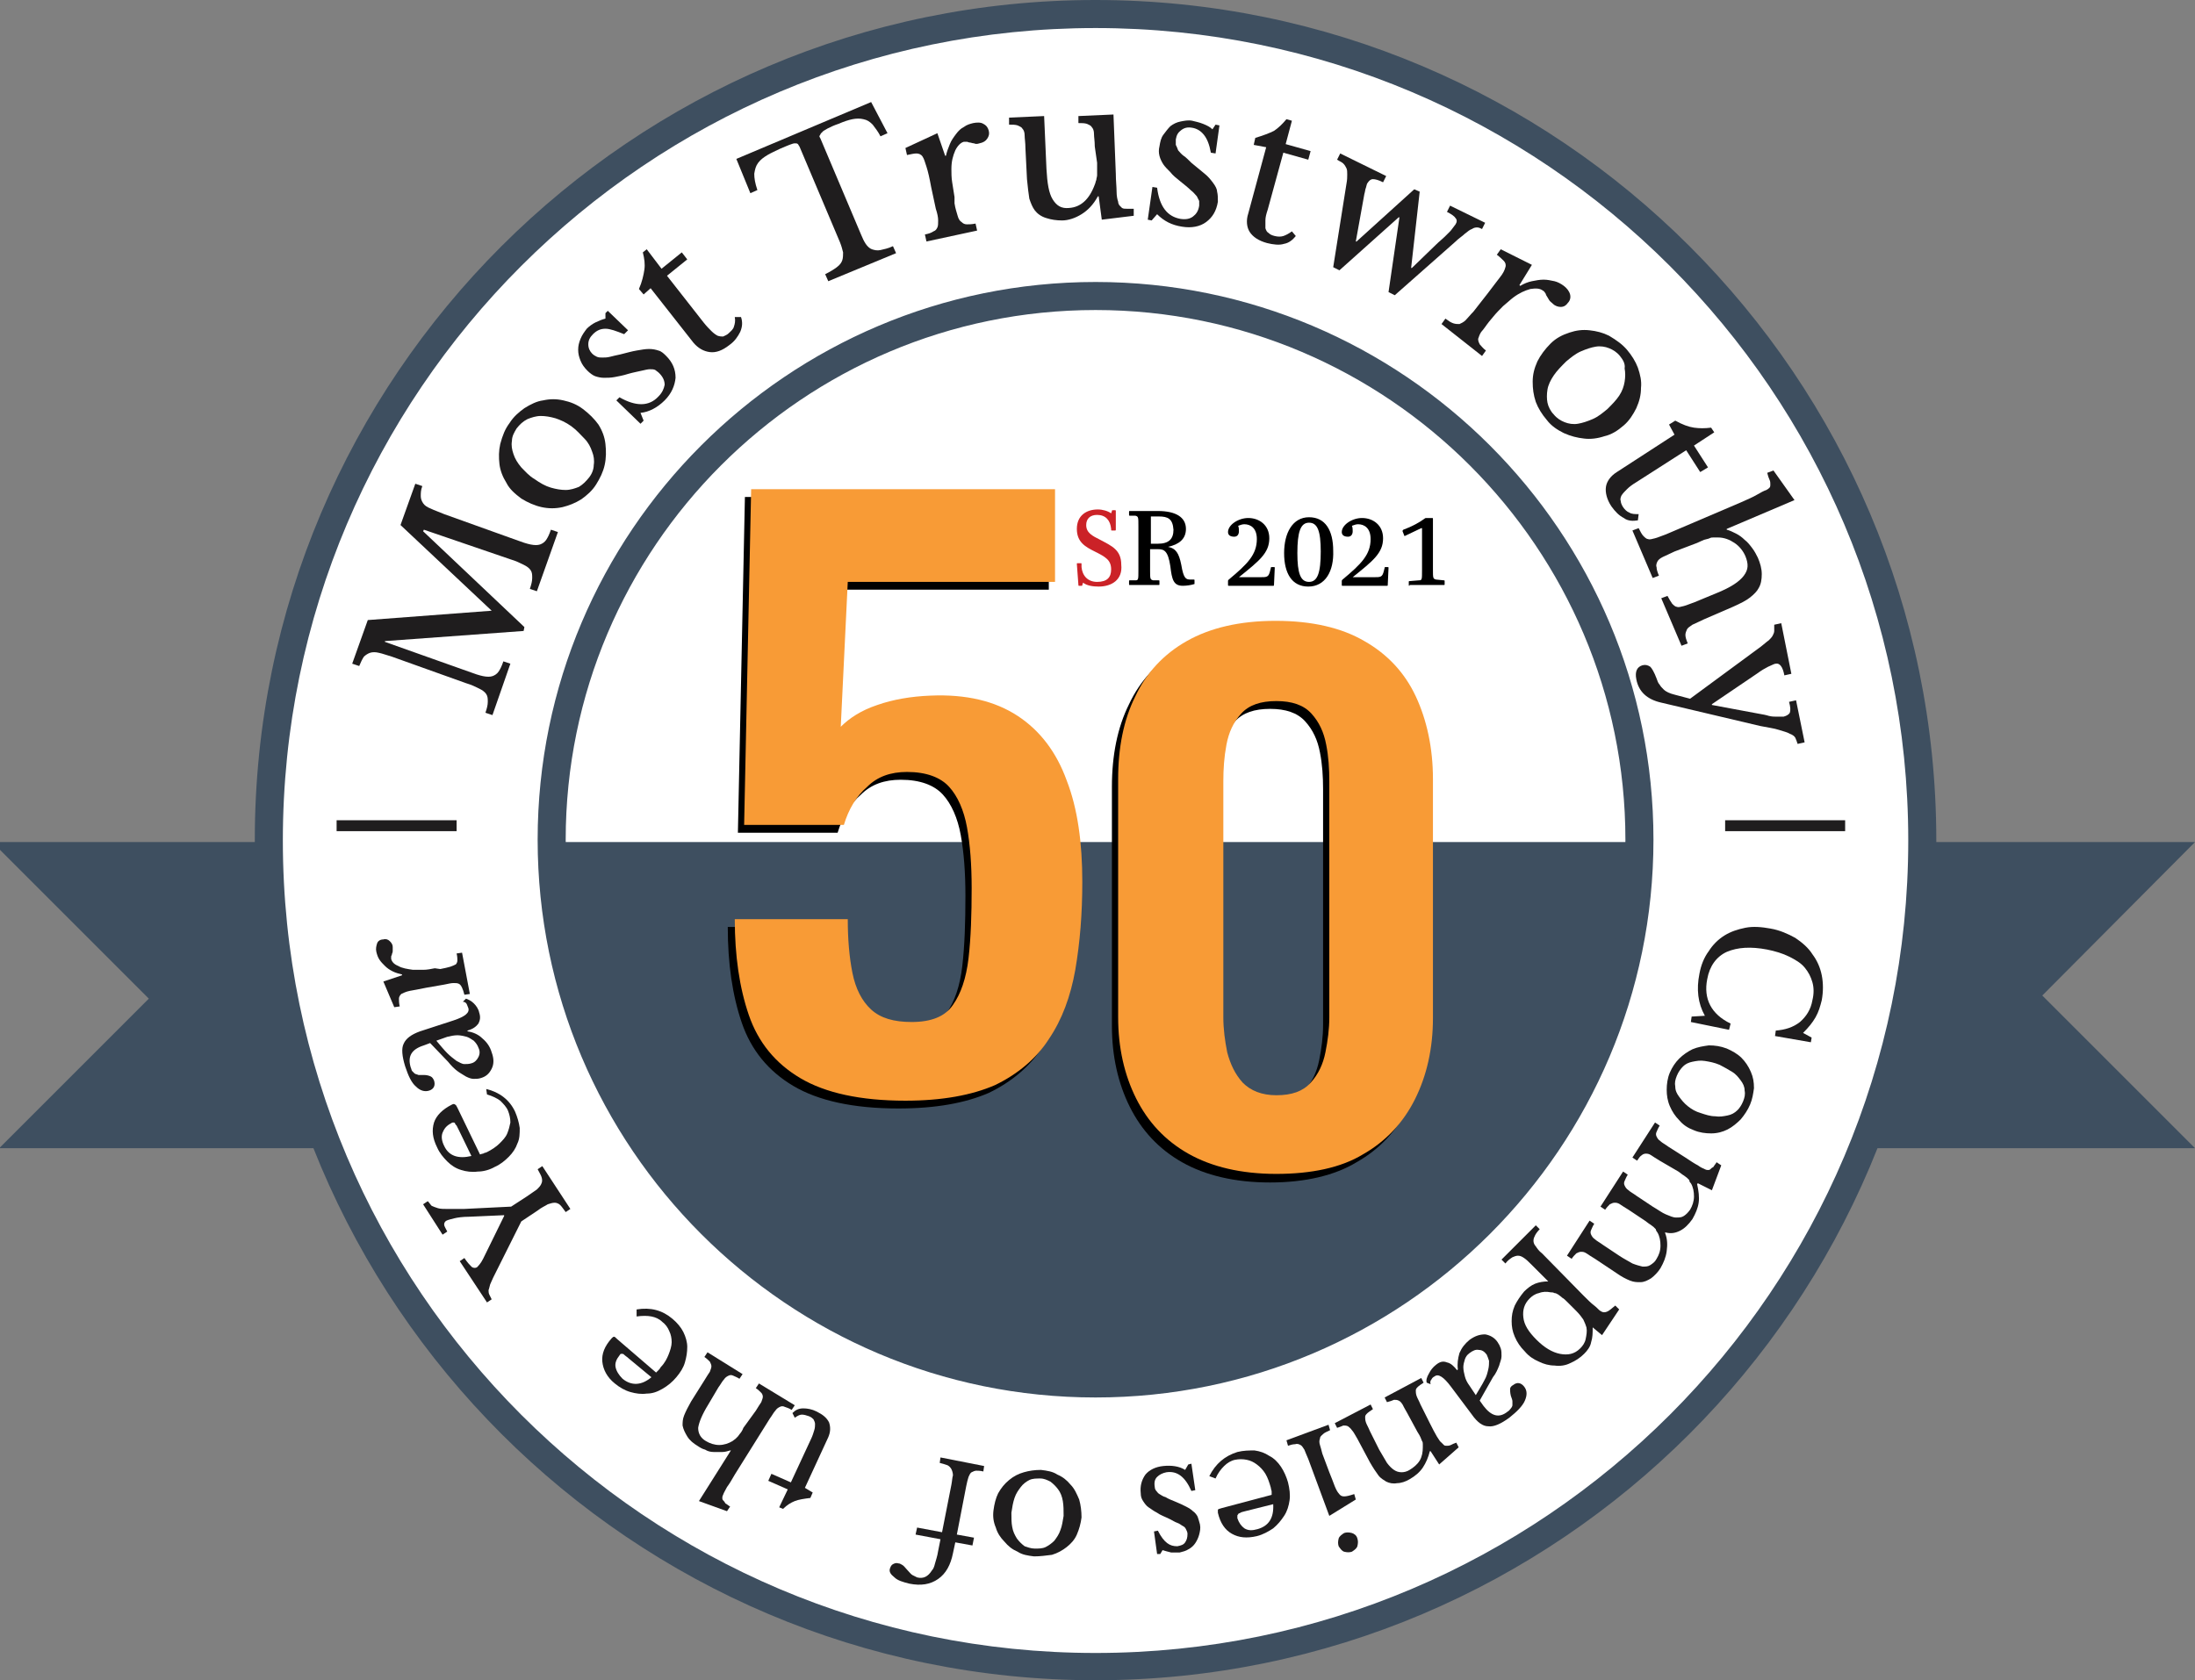 <?xml version="1.0" encoding="UTF-8"?> <svg xmlns="http://www.w3.org/2000/svg" xmlns:xlink="http://www.w3.org/1999/xlink" version="1.1" id="Group_534" x="0px" y="0px" width="281.7px" height="215.7px" viewBox="0 0 281.7 215.7" xml:space="preserve"><rect x="0" y="0" width="281.7" height="215.7" fill="#808080" stroke="none"/> <g> <circle fill="#FFFFFF" cx="140.4" cy="108.9" r="76"></circle> <g> <g> <path fill="#3E4F60" d="M281.7,108.1H0v1l19.1,19.1L0,147.3v0.1h59.3v19.2c0,8.4,6.8,15.2,15.2,15.2h131 c8.4,0,15.2-6.8,15.2-15.2v-19.2h61l-19.6-19.6L281.7,108.1L281.7,108.1z"></path> </g> <g> <g> <g> <path d="M115.3,142.3c-5.8,0-10.3-1-13.5-2.9c-3.2-1.9-5.4-4.6-6.6-8.1c-1.2-3.5-1.8-7.6-1.8-12.3H108c0,2.6,0.2,4.9,0.6,6.9 c0.4,2,1.2,3.6,2.4,4.7c1.2,1.1,2.9,1.6,5.2,1.6c2.5,0,4.3-0.7,5.3-2.2c1-1.4,1.7-3.4,2-6c0.3-2.6,0.4-5.6,0.4-9 c0-3-0.2-5.6-0.6-7.8c-0.4-2.2-1.2-4-2.3-5.2s-2.9-1.9-5.4-1.9c-2.1,0-3.8,0.6-5.1,1.9c-1.4,1.2-2.4,2.9-3,4.9H94.7l0.9-43.1 h39v11.9H108l-0.9,18.6c1.1-1.1,2.6-2.1,4.7-2.8c2-0.7,4.3-1.1,6.8-1.2c4.6-0.2,8.3,0.7,11.2,2.6c2.9,1.9,5,4.7,6.3,8.3 c1.4,3.6,2,8,2,13c0,4.1-0.3,7.8-0.9,11.3c-0.6,3.4-1.7,6.4-3.4,8.9c-1.6,2.5-4,4.5-6.9,5.9 C123.9,141.6,120.1,142.3,115.3,142.3z"></path> </g> </g> <g> <g> <path d="M163,151.8c-4.5,0-8.3-0.9-11.3-2.6s-5.2-4.1-6.7-7.1c-1.5-3-2.3-6.5-2.3-10.4V101c0-4,0.7-7.6,2.2-10.6 c1.4-3,3.6-5.4,6.6-7.1c3-1.7,6.8-2.6,11.4-2.6c4.7,0,8.5,0.9,11.4,2.6c3,1.7,5.2,4.1,6.6,7.1c1.4,3,2.2,6.6,2.2,10.6v30.7 c0,3.9-0.8,7.4-2.3,10.4c-1.5,3-3.7,5.4-6.7,7.1C171.3,150.9,167.5,151.8,163,151.8z M163,141.6c2,0,3.4-0.5,4.4-1.6 c1-1.1,1.6-2.4,1.9-3.9c0.3-1.5,0.5-3,0.5-4.5v-30.3c0-1.6-0.1-3.2-0.4-4.7c-0.3-1.6-0.9-2.9-1.9-4c-1-1.1-2.5-1.6-4.5-1.6 c-2,0-3.5,0.5-4.5,1.6c-1,1.1-1.6,2.4-1.9,4c-0.3,1.6-0.4,3.1-0.4,4.7v30.3c0,1.5,0.2,3,0.5,4.5c0.4,1.5,1,2.8,2,3.9 C159.6,141.1,161.1,141.6,163,141.6z"></path> </g> </g> </g> <g> <g> <g> <path fill="#FFFFFF" d="M140.6,1.8C82,1.8,34.5,49.3,34.5,107.9S82,213.9,140.6,213.9s106.1-47.5,106.1-106.1 S199.2,1.8,140.6,1.8z M140.6,177.7c-38.6,0-69.8-31.3-69.8-69.8s31.3-69.8,69.8-69.8s69.8,31.3,69.8,69.8 S179.1,177.7,140.6,177.7z"></path> </g> </g> <g> <g> <path fill="#3E4F60" d="M140.6,215.7c-59.5,0-107.9-48.4-107.9-107.9C32.7,48.4,81.1,0,140.6,0s107.9,48.4,107.9,107.9 C248.4,167.3,200.1,215.7,140.6,215.7z M140.6,3.6C83.1,3.6,36.3,50.3,36.3,107.9c0,57.5,46.8,104.3,104.3,104.3 s104.3-46.8,104.3-104.3C244.9,50.3,198.1,3.6,140.6,3.6z M140.6,179.4c-39.5,0-71.6-32.1-71.6-71.6 c0-39.5,32.1-71.6,71.6-71.6c39.5,0,71.6,32.1,71.6,71.6C212.2,147.3,180.1,179.4,140.6,179.4z M140.6,39.8 c-37.5,0-68,30.5-68,68c0,37.5,30.5,68,68,68c37.5,0,68-30.5,68-68C208.6,70.4,178.1,39.8,140.6,39.8z"></path> </g> </g> </g> <g> <g> <g> <path fill="#F89B36" d="M116.2,141.3c-5.8,0-10.3-1-13.5-2.9c-3.2-1.9-5.4-4.6-6.6-8.1c-1.2-3.5-1.8-7.6-1.8-12.3h14.5 c0,2.6,0.2,4.9,0.6,6.9c0.4,2,1.2,3.6,2.4,4.7c1.2,1.1,2.9,1.6,5.2,1.6c2.5,0,4.3-0.7,5.3-2.2c1-1.4,1.7-3.4,2-6 c0.3-2.6,0.4-5.6,0.4-9c0-3-0.2-5.6-0.6-7.8c-0.4-2.2-1.2-4-2.3-5.2c-1.1-1.2-2.9-1.9-5.4-1.9c-2.1,0-3.8,0.6-5.1,1.9 c-1.4,1.2-2.4,2.9-3,4.9H95.5l0.9-43.1h39v11.9h-26.6l-0.9,18.6c1.1-1.1,2.6-2.1,4.7-2.8c2-0.7,4.3-1.1,6.8-1.2 c4.6-0.2,8.3,0.7,11.2,2.6c2.9,1.9,5,4.7,6.3,8.3c1.4,3.6,2,8,2,13c0,4.1-0.3,7.8-0.9,11.3c-0.6,3.4-1.7,6.4-3.4,8.9 c-1.6,2.5-4,4.5-6.9,5.9C124.7,140.6,120.9,141.3,116.2,141.3z"></path> </g> </g> <g> <g> <path fill="#F89B36" d="M163.8,150.7c-4.5,0-8.3-0.9-11.3-2.6s-5.2-4.1-6.7-7.1c-1.5-3-2.3-6.5-2.3-10.4V100 c0-4,0.7-7.6,2.2-10.6c1.4-3,3.6-5.4,6.6-7.1c3-1.7,6.8-2.6,11.4-2.6c4.7,0,8.5,0.9,11.4,2.6c3,1.7,5.2,4.1,6.6,7.1 c1.4,3,2.2,6.6,2.2,10.6v30.7c0,3.9-0.8,7.4-2.3,10.4c-1.5,3-3.7,5.4-6.7,7.1C172.1,149.9,168.3,150.7,163.8,150.7z M163.8,140.6c2,0,3.4-0.5,4.4-1.6c1-1.1,1.6-2.4,1.9-3.9c0.3-1.5,0.5-3,0.5-4.5v-30.3c0-1.6-0.1-3.2-0.4-4.7 c-0.3-1.6-0.9-2.9-1.9-4c-1-1.1-2.5-1.6-4.5-1.6c-2,0-3.5,0.5-4.5,1.6c-1,1.1-1.6,2.4-1.9,4c-0.3,1.6-0.4,3.1-0.4,4.7v30.3 c0,1.5,0.2,3,0.5,4.5c0.4,1.5,1,2.8,2,3.9C160.5,140,161.9,140.6,163.8,140.6z"></path> </g> </g> </g> <g> <g> <path fill="#CB2227" d="M141,75.3c-0.7,0-1.5-0.1-2-0.5l-0.1,0.3c0,0.1,0,0.1-0.1,0.1h-0.3c-0.1,0-0.1,0-0.1-0.1l-0.2-2.7 c0-0.1,0-0.1,0.1-0.1h0.4c0.1,0,0.1,0,0.1,0.1l0,0.4c0.1,1.1,0.8,1.9,2,1.9c1.3,0,1.8-0.6,1.8-1.6c0-1.2-0.7-1.6-2.1-2.3 c-1.2-0.6-2.3-1.2-2.3-2.9c0-1.7,1.2-2.5,2.7-2.5c0.6,0,1.3,0.2,1.7,0.5l0.1-0.3c0-0.1,0-0.1,0.1-0.1h0.3c0.1,0,0.1,0,0.1,0.1 V68c0,0.1,0,0.1-0.1,0.1h-0.4c-0.1,0-0.1,0-0.1-0.1l0-0.1c-0.1-1.1-0.7-1.8-1.8-1.8c-0.9,0-1.4,0.5-1.4,1.3c0,1,0.8,1.4,1.8,1.9 c1.5,0.8,2.7,1.3,2.7,3.2C144.1,74.4,142.7,75.3,141,75.3z"></path> </g> <g> <path d="M151.6,72.5c0.3,1.8,0.6,1.9,1.2,1.9h0.4c0.1,0,0.1,0,0.1,0.1v0.4c0,0.1,0,0.1-0.1,0.1c-0.3,0.1-0.9,0.2-1.4,0.2 c-1.2,0-1.4-0.8-1.6-2.5c-0.3-2-0.8-2.2-1.6-2.2h-1v2.7c0,1.1,0,1.2,0.4,1.3l0.7,0c0.1,0,0.1,0,0.1,0.1V75c0,0.1,0,0.1-0.1,0.1 H145c-0.1,0-0.1,0-0.1-0.1v-0.4c0-0.1,0-0.1,0.1-0.1l0.7,0c0.4,0,0.4-0.1,0.4-1.3v-5.7c0-1.1,0-1.2-0.4-1.3l-0.7,0 c-0.1,0-0.1,0-0.1-0.1v-0.4c0-0.1,0-0.1,0.1-0.1h3.6c2.3,0,3.6,0.8,3.6,2.3c0,1.3-0.9,2-2.3,2.3v0 C150.9,70.4,151.3,71,151.6,72.5z M148.7,66.3h-1v3.5h0.9c1.4,0,2-0.6,2-1.8C150.5,66.6,149.9,66.3,148.7,66.3z"></path> </g> <g> <path d="M157.7,75.2c-0.1,0-0.1,0-0.1-0.1v-0.5c0-0.1,0-0.1,0.1-0.2c2.4-2,3.6-3.2,3.6-5.2c0-1.4-0.8-1.9-1.6-1.9 c-0.3,0-0.5,0.1-0.8,0.2c0.1,0.2,0.1,0.5,0.1,0.7c0,0.4-0.2,0.7-0.6,0.7c-0.5,0-0.8-0.2-0.8-0.6c0-0.9,1.3-1.8,2.6-1.8 c1.4,0,2.7,0.9,2.7,2.6c0,1.9-1.3,2.9-3.9,5v0h2.7c0.9,0,1.1,0,1.3-0.8l0.1-0.4c0-0.1,0-0.1,0.1-0.1h0.3c0.1,0,0.1,0,0.1,0.1 l-0.1,2.2c0,0.1,0,0.1-0.1,0.1H157.7z"></path> </g> <g> <path d="M167.9,75.3c-2.1,0-3.1-1.7-3.1-4.3c0-2.6,1.1-4.6,3.2-4.6c2.1,0,3.1,1.7,3.1,4.3C171.2,73.3,170.1,75.3,167.9,75.3z M168,67.1c-1.1,0-1.5,1.2-1.5,3.9c0,2.6,0.4,3.7,1.5,3.7c1.1,0,1.5-1.2,1.5-3.9C169.5,68.2,169.1,67.1,168,67.1z"></path> </g> <g> <path d="M172.3,75.2c-0.1,0-0.1,0-0.1-0.1v-0.5c0-0.1,0-0.1,0.1-0.2c2.4-2,3.6-3.2,3.6-5.2c0-1.4-0.8-1.9-1.6-1.9 c-0.3,0-0.5,0.1-0.8,0.2c0.1,0.2,0.1,0.5,0.1,0.7c0,0.4-0.2,0.7-0.6,0.7c-0.5,0-0.8-0.2-0.8-0.6c0-0.9,1.3-1.8,2.6-1.8 c1.4,0,2.7,0.9,2.7,2.6c0,1.9-1.3,2.9-3.9,5v0h2.7c0.9,0,1.1,0,1.3-0.8l0.1-0.4c0-0.1,0-0.1,0.1-0.1h0.3c0.1,0,0.1,0,0.1,0.1 l-0.1,2.2c0,0.1,0,0.1-0.1,0.1H172.3z"></path> </g> <g> <path d="M180.9,75.2c-0.1,0-0.1,0-0.1-0.1v-0.4c0-0.1,0-0.1,0.1-0.1l1.2-0.1c0.4,0,0.4-0.1,0.4-1.3v-5.4h-0.1 c-0.6,0.3-1.5,0.7-2.1,1c-0.1,0-0.1,0-0.1-0.1l-0.2-0.5c0-0.1,0-0.1,0.1-0.2c1.1-0.4,2-0.9,2.7-1.4c0,0,0.1-0.1,0.2-0.1h0.8 c0.1,0,0.1,0,0.1,0.1v6.5c0,1.1,0,1.2,0.4,1.3l1,0.1c0.1,0,0.1,0,0.1,0.1V75c0,0.1,0,0.1-0.1,0.1H180.9z"></path> </g> </g> <g> <g> <path fill="#1F1D1E" d="M63.1,78.4l-11.7-11l1.9-5.3l0.9,0.3c-0.2,0.5-0.2,0.9-0.2,1.3c0,0.3,0.1,0.6,0.3,0.9 c0.2,0.3,0.5,0.5,1,0.7c0.4,0.2,1,0.4,1.7,0.7l9.2,3.3c0.8,0.3,1.4,0.5,1.9,0.6c0.5,0.1,0.9,0.1,1.2,0c0.3-0.1,0.6-0.3,0.8-0.6 c0.2-0.3,0.4-0.7,0.6-1.3l0.9,0.3l-2.7,7.6l-0.9-0.3c0.2-0.6,0.3-1,0.3-1.4c0-0.4,0-0.7-0.2-1c-0.2-0.3-0.5-0.5-0.9-0.7 c-0.4-0.2-1-0.5-1.7-0.7L54.4,68l-0.1,0.2l13,12.3L67.2,81l-17.8,1.3l0,0.1l10.7,3.8c0.8,0.3,1.4,0.5,1.9,0.6 c0.5,0.1,0.9,0.1,1.2,0c0.3-0.1,0.6-0.3,0.8-0.6c0.2-0.3,0.4-0.7,0.6-1.3l0.9,0.3l-2.3,6.6l-0.9-0.3c0.2-0.6,0.3-1,0.3-1.4 c0-0.4,0-0.7-0.2-1c-0.2-0.3-0.5-0.5-0.9-0.7c-0.4-0.2-1-0.5-1.7-0.7l-9.5-3.4c-0.7-0.2-1.2-0.4-1.7-0.5c-0.4-0.1-0.8-0.1-1.1,0 c-0.3,0.1-0.6,0.3-0.8,0.5c-0.2,0.3-0.4,0.7-0.6,1.2l-0.9-0.3l2-5.6L63.1,78.4L63.1,78.4z"></path> </g> <g> <path fill="#1F1D1E" d="M65.4,54.3c0.5-0.8,1.2-1.4,1.9-1.9c0.8-0.5,1.6-0.9,2.4-1c0.9-0.2,1.7-0.2,2.6,0 c0.9,0.2,1.7,0.5,2.5,1.1c0.8,0.6,1.5,1.3,2,2c0.5,0.8,0.8,1.6,0.9,2.5c0.1,0.9,0.1,1.8-0.1,2.7c-0.2,0.9-0.6,1.7-1.1,2.5 c-0.5,0.8-1.2,1.4-1.9,1.9c-0.8,0.5-1.6,0.8-2.4,1c-0.9,0.2-1.8,0.2-2.7,0c-0.9-0.2-1.8-0.6-2.6-1.1c-0.8-0.6-1.5-1.2-1.9-2 c-0.5-0.8-0.8-1.6-0.9-2.4c-0.1-0.9-0.1-1.7,0.1-2.6C64.5,55.9,64.8,55.1,65.4,54.3z M66.3,55c-0.3,0.5-0.6,1-0.6,1.6 c-0.1,0.6,0,1.1,0.2,1.7c0.2,0.6,0.5,1.1,1,1.7c0.5,0.5,1,1.1,1.7,1.5c0.7,0.5,1.4,0.9,2.1,1.1c0.7,0.2,1.3,0.3,1.9,0.3 c0.6,0,1.2-0.2,1.7-0.4c0.5-0.3,0.9-0.7,1.3-1.2c0.4-0.5,0.6-1.1,0.6-1.6c0.1-0.6,0-1.2-0.2-1.7c-0.2-0.6-0.5-1.2-1-1.7 s-1-1.1-1.7-1.6c-0.7-0.5-1.4-0.8-2-1c-0.7-0.2-1.3-0.3-1.9-0.3c-0.6,0-1.2,0.2-1.7,0.4C67.1,54.1,66.7,54.5,66.3,55z"></path> </g> <g> <path fill="#1F1D1E" d="M82.6,54l-0.4,0.4l-3.1-3l0.4-0.4c2.1,1.2,3.8,1.2,5-0.1c0.5-0.5,0.7-1,0.8-1.5c0-0.5-0.2-1-0.7-1.5 c-0.2-0.2-0.4-0.3-0.5-0.4c-0.2-0.1-0.4-0.1-0.7-0.1c-0.3,0-0.6,0.1-1.1,0.2c-0.4,0.1-1,0.2-1.7,0.4c-0.6,0.2-1.2,0.3-1.7,0.4 c-0.5,0.1-1,0.1-1.4,0.1c-0.4,0-0.8-0.1-1.1-0.2c-0.3-0.1-0.7-0.4-1-0.7c-0.4-0.4-0.7-0.8-0.9-1.3c-0.2-0.5-0.3-0.9-0.3-1.4 c0-0.5,0.1-0.9,0.3-1.4c0.2-0.5,0.5-0.9,0.8-1.3c0.3-0.3,0.7-0.6,1.1-0.8c0.4-0.2,0.9-0.4,1.3-0.5l0-0.7l0.3-0.3l2.6,2.5 l-0.5,0.5c-1-0.4-1.8-0.7-2.4-0.7c-0.6,0-1.1,0.2-1.6,0.7c-0.4,0.4-0.6,0.8-0.6,1.3c0,0.5,0.2,0.9,0.5,1.2 c0.2,0.2,0.4,0.3,0.6,0.4c0.2,0.1,0.5,0.1,0.7,0.1c0.3,0,0.6,0,1-0.1c0.4-0.1,0.8-0.2,1.3-0.3c0.8-0.2,1.5-0.4,2.1-0.5 c0.6-0.1,1.1-0.2,1.6-0.2c0.5,0,0.9,0.1,1.2,0.2c0.4,0.1,0.7,0.4,1,0.7c0.8,0.8,1.2,1.7,1.2,2.8c-0.1,1-0.5,2-1.4,2.9 c-0.9,0.9-2,1.5-3.1,1.6L82.6,54z"></path> </g> <g> <path fill="#1F1D1E" d="M82.6,37.8L82,37.1c0.4-0.9,0.6-1.8,0.7-2.5c0.1-0.7,0-1.4-0.2-2.2L83,32l1.9,2.5l2.6-2.1l0.7,0.9 l-2.6,2.1l4.7,6c0.4,0.5,0.7,0.8,1,1.1c0.3,0.3,0.6,0.5,0.8,0.6c0.3,0.1,0.5,0.1,0.7,0.1c0.2-0.1,0.5-0.2,0.7-0.4 c0.3-0.3,0.6-0.5,0.7-0.9c0.1-0.3,0.2-0.7,0.1-1.2l0.8,0c0.2,0.6,0.2,1.2-0.1,1.9c-0.3,0.6-0.7,1.2-1.4,1.7 c-0.9,0.7-1.7,1-2.5,0.9c-0.8-0.1-1.5-0.5-2.1-1.2l-5.5-7L82.6,37.8z"></path> </g> <g> <path fill="#1F1D1E" d="M113.9,17.1l-0.9,0.4c-0.3-0.6-0.7-1.1-1-1.5c-0.4-0.4-0.7-0.6-1.2-0.7c-0.4-0.1-0.9-0.1-1.4,0 c-0.5,0.1-1.1,0.3-1.8,0.6c-0.6,0.2-1,0.4-1.4,0.6c-0.3,0.2-0.6,0.3-0.7,0.5c-0.2,0.1-0.2,0.3-0.3,0.4s0,0.2,0.1,0.4l5.2,12.3 c0.2,0.5,0.4,0.9,0.6,1.2s0.5,0.6,0.8,0.7c0.3,0.1,0.7,0.2,1.1,0.1s1-0.2,1.6-0.5l0.4,0.9l-8.7,3.6l-0.4-0.9 c0.6-0.3,1.1-0.6,1.5-0.9s0.6-0.6,0.7-0.9c0.1-0.3,0.1-0.7,0.1-1c-0.1-0.4-0.2-0.8-0.4-1.3l-5.2-12.3c-0.1-0.1-0.1-0.2-0.2-0.3 c-0.1-0.1-0.2-0.1-0.4-0.1c-0.2,0-0.4,0.1-0.7,0.2c-0.3,0.1-0.7,0.3-1.2,0.5c-0.6,0.3-1.1,0.5-1.6,0.8c-0.5,0.3-0.9,0.6-1.2,1 c-0.3,0.4-0.4,0.8-0.5,1.4c0,0.6,0.1,1.2,0.4,2.1l-0.9,0.4l-1.8-4.4l17.3-7.3L113.9,17.1z"></path> </g> <g> <path fill="#1F1D1E" d="M122.5,26.1c0.1,0.7,0.3,1.2,0.4,1.6c0.1,0.4,0.3,0.7,0.5,0.8c0.2,0.2,0.4,0.3,0.7,0.3 c0.3,0,0.6,0,1.1-0.1l0.2,0.9l-6.5,1.4l-0.2-0.9c0.5-0.1,0.8-0.2,1.1-0.4c0.3-0.1,0.4-0.3,0.5-0.5c0.1-0.2,0.1-0.5,0.1-0.9 c0-0.4-0.1-0.9-0.3-1.5l-0.6-2.8c-0.2-1.1-0.4-2-0.6-2.6c-0.2-0.6-0.3-1-0.5-1.3s-0.5-0.4-0.8-0.4c-0.3,0-0.7,0.1-1.2,0.2 l-0.2-0.9l4.1-1.9l1,2.9l0.1,0c0.1-0.5,0.3-1,0.5-1.5s0.5-0.9,0.8-1.3c0.3-0.4,0.6-0.7,1-0.9c0.4-0.3,0.8-0.4,1.2-0.5 c0.5-0.1,1-0.1,1.3,0.1c0.4,0.2,0.6,0.5,0.7,0.9c0.1,0.4,0,0.7-0.2,1c-0.2,0.3-0.5,0.5-1,0.6c-0.3,0.1-0.5,0.1-0.7,0 c-0.2,0-0.4-0.1-0.5-0.1c-0.2,0-0.3-0.1-0.4-0.1c-0.1,0-0.3,0-0.4,0c-0.4,0.1-0.8,0.5-1.1,1.1c-0.3,0.7-0.5,1.4-0.5,2.4 c0,0.5,0,1.1,0.1,1.7c0.1,0.6,0.2,1.2,0.3,1.9L122.5,26.1z"></path> </g> <g> <path fill="#1F1D1E" d="M140.5,18.8c0-0.7-0.1-1.2-0.1-1.6c0-0.4-0.1-0.7-0.3-0.9c-0.1-0.2-0.4-0.3-0.6-0.4 c-0.3-0.1-0.7-0.1-1.1-0.1l0-0.9l4.5-0.2l0.3,7.6c0,0.9,0.1,1.7,0.1,2.3c0,0.6,0.1,1,0.2,1.3c0,0.2,0.1,0.4,0.2,0.5 c0.1,0.1,0.2,0.2,0.3,0.3c0.2,0.1,0.3,0.1,0.6,0.1c0.2,0,0.6,0,0.9,0l0,0.9l-4.1,0.5l-0.4-3l-0.1,0c-0.6,1.1-1.3,1.8-2.1,2.3 c-0.8,0.5-1.7,0.8-2.5,0.8c-0.7,0-1.4-0.1-2-0.3c-0.7-0.2-1.2-0.6-1.5-1c-0.3-0.4-0.5-0.9-0.7-1.5c-0.1-0.6-0.2-1.5-0.3-2.5 l-0.2-4c0-0.7-0.1-1.2-0.1-1.6c0-0.4-0.1-0.7-0.3-0.9c-0.1-0.2-0.4-0.3-0.6-0.4c-0.3-0.1-0.7-0.1-1.1-0.1l0-0.9l4.5-0.2l0.3,6.8 c0.1,1.8,0.3,3.1,0.8,3.9c0.5,0.8,1.1,1.2,2.1,1.1c1.5-0.1,2.6-1.1,3.3-3c0.1-0.2,0.1-0.4,0.2-0.6c0-0.2,0.1-0.4,0.1-0.6 c0-0.2,0-0.4,0-0.7c0-0.2,0-0.5,0-0.9L140.5,18.8z"></path> </g> <g> <path fill="#1F1D1E" d="M147.8,28.3l-0.5-0.1l0.6-4.2l0.6,0.1c0.3,2.4,1.3,3.7,3,4c0.7,0.1,1.2,0,1.6-0.3 c0.4-0.3,0.7-0.7,0.8-1.4c0-0.2,0-0.5,0-0.6c-0.1-0.2-0.2-0.4-0.3-0.6c-0.2-0.2-0.4-0.5-0.8-0.8c-0.3-0.3-0.8-0.7-1.3-1.1 c-0.5-0.4-1-0.8-1.3-1.2c-0.4-0.4-0.7-0.7-0.9-1c-0.2-0.3-0.4-0.7-0.5-1.1c-0.1-0.4-0.1-0.8,0-1.2c0.1-0.6,0.2-1.1,0.5-1.5 c0.3-0.4,0.6-0.8,0.9-1.1c0.4-0.3,0.8-0.5,1.3-0.6c0.5-0.1,1-0.2,1.5-0.1c0.4,0.1,0.9,0.2,1.4,0.4c0.5,0.2,0.9,0.4,1.2,0.7 L156,16l0.5,0.1l-0.5,3.6l-0.6-0.1c-0.2-1.1-0.5-1.8-0.9-2.3c-0.4-0.5-0.9-0.8-1.5-0.9c-0.6-0.1-1,0-1.4,0.3 c-0.4,0.3-0.6,0.6-0.7,1.2c0,0.3,0,0.5,0,0.7c0.1,0.2,0.2,0.4,0.3,0.7c0.2,0.2,0.4,0.5,0.7,0.7c0.3,0.2,0.6,0.5,1,0.9 c0.6,0.5,1.2,1,1.7,1.4c0.5,0.4,0.8,0.8,1.1,1.2c0.3,0.4,0.5,0.8,0.5,1.1c0.1,0.4,0.1,0.8,0.1,1.3c-0.2,1.2-0.7,2-1.5,2.6 c-0.8,0.6-1.9,0.8-3.1,0.6c-1.3-0.2-2.3-0.7-3.2-1.6L147.8,28.3z"></path> </g> <g> <path fill="#1F1D1E" d="M160.9,18.6l0.2-0.9c1-0.3,1.8-0.6,2.4-0.9c0.6-0.4,1.1-0.9,1.6-1.5l0.7,0.2l-0.8,3l3.2,0.9l-0.3,1.1 l-3.2-0.9l-2,7.3c-0.2,0.6-0.3,1-0.3,1.4c0,0.4,0,0.7,0,1c0.1,0.3,0.2,0.5,0.4,0.6c0.2,0.2,0.4,0.3,0.8,0.4 c0.4,0.1,0.8,0.1,1.1,0c0.3-0.1,0.7-0.3,1.1-0.6l0.5,0.6c-0.4,0.5-0.9,0.9-1.5,1c-0.6,0.2-1.4,0.1-2.2-0.1 c-1.1-0.3-1.8-0.8-2.2-1.4s-0.5-1.5-0.2-2.4l2.3-8.5L160.9,18.6z"></path> </g> <g> <path fill="#1F1D1E" d="M171.9,34.7l-0.8-0.4l1.7-10.7c0.1-0.5,0.1-0.9,0.1-1.2c0-0.3,0-0.6-0.1-0.8c-0.1-0.2-0.2-0.4-0.4-0.6 c-0.2-0.2-0.5-0.3-0.8-0.5l0.4-0.8l5.9,2.9l-0.4,0.8c-0.6-0.3-1-0.4-1.3-0.4c-0.3,0-0.5,0.2-0.7,0.5c-0.1,0.1-0.1,0.3-0.2,0.6 c-0.1,0.2-0.1,0.5-0.2,0.8l-1.1,6.1l0.1,0l7.4-6.7l0.7,0.3l-1.1,9.8l0.1,0l3.1-3c0.4-0.4,0.8-0.7,1.1-1c0.3-0.3,0.5-0.5,0.7-0.7 c0.2-0.2,0.3-0.4,0.4-0.5c0.1-0.1,0.2-0.3,0.3-0.4c0.2-0.3,0.2-0.6,0-0.8c-0.1-0.2-0.5-0.5-1.1-0.8l0.4-0.8l4.5,2.2l-0.4,0.8 c-0.2-0.1-0.4-0.2-0.6-0.2c-0.2,0-0.4,0-0.7,0.2c-0.3,0.1-0.5,0.3-0.9,0.6c-0.3,0.3-0.8,0.6-1.3,1.1l-7.7,6.8l-0.8-0.4l1.4-9.6 l-0.1,0L171.9,34.7z"></path> </g> <g> <path fill="#1F1D1E" d="M191.1,41.3c-0.4,0.5-0.7,1-1,1.3c-0.2,0.3-0.3,0.6-0.4,0.9c0,0.3,0.1,0.5,0.2,0.7 c0.2,0.2,0.4,0.5,0.8,0.8l-0.5,0.7l-5.2-4.1l0.5-0.7c0.4,0.3,0.7,0.5,1,0.6c0.3,0.1,0.5,0.1,0.8,0.1c0.2-0.1,0.5-0.2,0.8-0.5 c0.3-0.3,0.6-0.7,1-1.1l1.8-2.3c0.7-0.9,1.2-1.6,1.6-2.1c0.4-0.5,0.6-0.9,0.7-1.3c0.1-0.3,0-0.6-0.2-0.8 c-0.2-0.2-0.5-0.5-0.9-0.8l0.5-0.7l4,2l-1.6,2.6l0.1,0.1c0.5-0.3,1-0.5,1.5-0.6c0.5-0.1,1-0.2,1.5-0.2c0.5,0,0.9,0.1,1.4,0.2 c0.4,0.1,0.8,0.3,1.2,0.6c0.4,0.3,0.7,0.7,0.8,1.1c0.1,0.4,0,0.8-0.3,1.1c-0.2,0.3-0.5,0.5-0.9,0.5c-0.3,0-0.7-0.1-1-0.4 c-0.2-0.2-0.4-0.3-0.5-0.5c-0.1-0.2-0.2-0.3-0.3-0.5c-0.1-0.1-0.1-0.3-0.2-0.4c-0.1-0.1-0.1-0.2-0.3-0.3 c-0.4-0.3-0.9-0.3-1.6-0.2c-0.7,0.2-1.4,0.5-2.2,1.1c-0.4,0.3-0.8,0.7-1.3,1.1c-0.4,0.4-0.9,0.9-1.3,1.4L191.1,41.3z"></path> </g> <g> <path fill="#1F1D1E" d="M208.8,44.9c0.6,0.7,1.1,1.5,1.4,2.3c0.3,0.9,0.5,1.7,0.4,2.6c0,0.9-0.2,1.7-0.6,2.6 c-0.4,0.8-0.9,1.6-1.6,2.2c-0.8,0.7-1.6,1.2-2.5,1.4c-0.9,0.3-1.8,0.4-2.6,0.3c-0.9-0.1-1.7-0.3-2.6-0.7 c-0.8-0.4-1.6-0.9-2.2-1.7c-0.6-0.7-1.1-1.5-1.4-2.3c-0.3-0.9-0.4-1.7-0.4-2.6c0-0.9,0.2-1.7,0.6-2.6c0.4-0.8,1-1.6,1.7-2.3 c0.7-0.7,1.5-1.1,2.4-1.4c0.9-0.3,1.7-0.4,2.6-0.3c0.9,0.1,1.7,0.3,2.5,0.7C207.5,43.7,208.2,44.2,208.8,44.9z M207.9,45.7 c-0.4-0.5-0.9-0.8-1.4-1c-0.5-0.2-1.1-0.3-1.7-0.2c-0.6,0.1-1.2,0.3-1.9,0.6s-1.3,0.8-1.9,1.3c-0.6,0.6-1.2,1.2-1.6,1.8 c-0.4,0.6-0.7,1.2-0.8,1.8c-0.1,0.6-0.1,1.2,0,1.7c0.1,0.5,0.4,1.1,0.8,1.5c0.4,0.5,0.9,0.8,1.4,1c0.5,0.2,1.1,0.3,1.7,0.2 c0.6-0.1,1.2-0.3,1.9-0.6c0.7-0.3,1.3-0.8,1.9-1.3c0.6-0.6,1.1-1.1,1.5-1.7c0.4-0.6,0.6-1.2,0.7-1.8s0.1-1.2,0-1.7 C208.6,46.7,208.3,46.2,207.9,45.7z"></path> </g> <g> <path fill="#1F1D1E" d="M214.2,54.5L215,54c0.9,0.5,1.7,0.8,2.4,0.9s1.4,0.1,2.2,0l0.4,0.6l-2.6,1.7l1.8,2.8l-1,0.6l-1.8-2.8 l-6.4,4.1c-0.5,0.3-0.9,0.6-1.2,0.9c-0.3,0.3-0.5,0.5-0.7,0.8c-0.1,0.2-0.2,0.5-0.1,0.7c0,0.2,0.1,0.5,0.3,0.8 c0.2,0.3,0.5,0.6,0.8,0.7c0.3,0.2,0.7,0.2,1.2,0.2l-0.1,0.8c-0.6,0.1-1.3,0.1-1.8-0.3c-0.6-0.3-1.1-0.8-1.6-1.5 c-0.6-0.9-0.8-1.8-0.7-2.5s0.6-1.4,1.4-1.9l7.4-4.8L214.2,54.5z"></path> </g> <g> <path fill="#1F1D1E" d="M214.9,70.8c-0.6,0.3-1.1,0.5-1.5,0.7c-0.4,0.2-0.6,0.4-0.7,0.6c-0.1,0.2-0.2,0.5-0.1,0.7 c0,0.3,0.1,0.6,0.3,1.1l-0.8,0.3l-2.6-6.1l0.8-0.3c0.2,0.4,0.4,0.8,0.6,1c0.2,0.2,0.4,0.4,0.6,0.4c0.2,0.1,0.5,0,0.9-0.1 c0.4-0.1,0.8-0.3,1.4-0.5l9.6-4.1c0.9-0.4,1.6-0.7,2.1-1c0.5-0.3,0.9-0.5,1.2-0.6c0.2-0.1,0.3-0.2,0.4-0.3 c0.1-0.1,0.1-0.3,0.1-0.4c0-0.2,0-0.4-0.1-0.6c-0.1-0.2-0.2-0.5-0.3-0.9l0.8-0.3l2.7,3.8l-8.7,3.7l0,0.1 c0.4,0.1,0.8,0.3,1.2,0.5s0.8,0.5,1.1,0.8c0.4,0.3,0.7,0.7,1,1.1c0.3,0.4,0.5,0.8,0.7,1.2c0.3,0.7,0.5,1.4,0.5,2.1 c0,0.7-0.1,1.3-0.4,1.8c-0.2,0.4-0.6,0.8-1.1,1.2c-0.5,0.4-1.3,0.8-2.2,1.2l-3.7,1.6c-0.6,0.3-1.1,0.5-1.5,0.7 c-0.3,0.2-0.6,0.4-0.7,0.6c-0.1,0.2-0.2,0.5-0.2,0.7c0,0.3,0.1,0.6,0.3,1.1l-0.8,0.3l-2.6-6.1l0.8-0.3c0.2,0.4,0.4,0.7,0.6,1 c0.2,0.2,0.4,0.4,0.6,0.4c0.2,0.1,0.5,0,0.9-0.1c0.4-0.1,0.8-0.3,1.4-0.5l2.9-1.2c1.7-0.7,2.8-1.4,3.4-2.2s0.6-1.5,0.2-2.5 c-0.3-0.7-0.8-1.3-1.4-1.7c-0.6-0.4-1.3-0.7-2.1-0.7c-0.2,0-0.4,0-0.6,0c-0.2,0-0.3,0-0.5,0.1s-0.4,0.1-0.7,0.2 c-0.2,0.1-0.5,0.2-0.9,0.4L214.9,70.8z"></path> </g> <g> <path fill="#1F1D1E" d="M213.2,90.2c-1.8-0.4-2.9-1.4-3.2-3c-0.2-1,0.1-1.6,0.8-1.8c0.4-0.1,0.7,0,1,0.2 c0.2,0.2,0.5,0.7,0.8,1.5c0.1,0.3,0.2,0.6,0.4,0.8c0.1,0.2,0.3,0.4,0.5,0.6c0.2,0.2,0.4,0.3,0.6,0.4c0.2,0.1,0.5,0.2,0.9,0.3 l1.9,0.5L226,83c0.4-0.3,0.7-0.6,1-0.8c0.2-0.2,0.4-0.4,0.5-0.6c0.1-0.2,0.2-0.4,0.2-0.6c0-0.2,0-0.5,0-0.8l0.9-0.2l1.3,6.5 l-0.9,0.2c-0.2-1.1-0.6-1.6-1.1-1.5c-0.2,0-0.5,0.2-1,0.4c-0.4,0.2-0.9,0.5-1.3,0.8l-5.9,4l0,0.1l5.9,1.1 c0.6,0.1,1.1,0.2,1.4,0.3c0.4,0.1,0.7,0.1,0.9,0.1c0.2,0,0.4,0,0.6,0c0.2,0,0.3,0,0.4,0c0.4-0.1,0.7-0.3,0.8-0.5 c0.1-0.3,0.1-0.7-0.1-1.4l0.9-0.2l1.1,5.4l-0.9,0.2c-0.1-0.3-0.2-0.6-0.3-0.8c-0.1-0.2-0.4-0.4-0.7-0.5 c-0.3-0.2-0.8-0.3-1.4-0.5c-0.6-0.2-1.4-0.3-2.4-0.5L213.2,90.2z"></path> </g> </g> <g> <g> <path fill="#1F1D1E" d="M232.5,133.2l-0.1,0.6l-4.6-0.8l0.1-0.7c1.2-0.1,2.2-0.4,3.1-1.1c0.8-0.7,1.4-1.6,1.6-2.8 c0.2-0.8,0.2-1.6,0-2.3c-0.2-0.7-0.5-1.3-1-1.9c-0.5-0.6-1.2-1-2-1.4c-0.8-0.4-1.8-0.7-2.8-0.9c-2.1-0.4-3.8-0.3-5.2,0.3 c-1.3,0.6-2.2,1.8-2.5,3.5c-0.5,2.5,0.5,4.5,3,5.7l-0.2,0.8l-4.9-1l0.1-0.7l1.7-0.1c-0.9-1.6-1.1-3.4-0.7-5.4 c0.2-1.1,0.6-2.1,1.2-2.9c0.5-0.8,1.2-1.5,2-2c0.8-0.5,1.7-0.8,2.7-1s2.1-0.1,3.2,0.1c1.2,0.2,2.3,0.7,3.2,1.2 c0.9,0.6,1.7,1.3,2.2,2.1c0.6,0.8,1,1.7,1.2,2.7c0.2,1,0.2,2.1,0,3.2c-0.2,0.8-0.4,1.5-0.8,2.2c-0.4,0.7-0.9,1.3-1.6,2 L232.5,133.2z"></path> </g> <g> <path fill="#1F1D1E" d="M224.6,141.8c-0.3,0.7-0.7,1.3-1.2,1.9c-0.5,0.5-1.1,1-1.7,1.3c-0.6,0.3-1.3,0.5-2.1,0.5 c-0.7,0-1.5-0.1-2.2-0.4c-0.8-0.3-1.4-0.7-1.9-1.3c-0.5-0.5-0.9-1.1-1.2-1.8c-0.3-0.7-0.4-1.4-0.4-2.1c0-0.7,0.1-1.5,0.4-2.2 c0.3-0.7,0.7-1.3,1.2-1.8c0.5-0.5,1.1-0.9,1.7-1.2c0.7-0.3,1.4-0.4,2.1-0.5c0.8,0,1.5,0.1,2.3,0.4c0.7,0.3,1.4,0.7,1.9,1.2 c0.5,0.5,0.9,1.1,1.2,1.8c0.3,0.7,0.4,1.3,0.4,2.1C225,140.4,224.9,141.1,224.6,141.8z M223.7,141.4c0.2-0.5,0.3-0.9,0.2-1.4 c0-0.5-0.2-0.9-0.5-1.3c-0.3-0.4-0.6-0.8-1.1-1.1c-0.5-0.3-1-0.6-1.6-0.9c-0.7-0.3-1.3-0.4-1.9-0.5c-0.6-0.1-1.1,0-1.6,0.1 c-0.5,0.1-0.9,0.3-1.2,0.6c-0.3,0.3-0.6,0.7-0.8,1.2c-0.2,0.5-0.3,0.9-0.2,1.4c0,0.5,0.2,0.9,0.5,1.3c0.3,0.4,0.6,0.8,1.1,1.2 c0.5,0.4,1,0.7,1.7,0.9c0.6,0.2,1.2,0.4,1.8,0.4c0.6,0.1,1.1,0,1.6-0.1c0.5-0.1,0.9-0.3,1.3-0.7 C223.2,142.3,223.5,141.9,223.7,141.4z"></path> </g> <g> <path fill="#1F1D1E" d="M213,149c-0.5-0.3-0.8-0.5-1.1-0.7c-0.3-0.2-0.5-0.2-0.7-0.2c-0.2,0-0.4,0.1-0.5,0.2 c-0.2,0.1-0.4,0.4-0.6,0.7l-0.6-0.4l2.9-4.5l0.6,0.4c-0.2,0.3-0.3,0.6-0.4,0.8c-0.1,0.2-0.1,0.4,0,0.6c0.1,0.2,0.2,0.4,0.5,0.6 c0.2,0.2,0.6,0.4,1,0.7l2.2,1.4c0.6,0.4,1.2,0.8,1.6,1c0.4,0.3,0.7,0.4,0.9,0.5c0.2,0.1,0.3,0.1,0.4,0.1c0.1,0,0.2,0,0.3-0.1 c0.1-0.1,0.2-0.2,0.4-0.3c0.1-0.2,0.3-0.4,0.4-0.6l0.6,0.4l-1.2,3.2l-1.8-0.9l-0.1,0.1c0.2,0.9,0.3,1.7,0.2,2.4 c-0.1,0.7-0.4,1.4-0.8,2.1c-0.5,0.7-1,1.2-1.6,1.5c-0.6,0.3-1.2,0.4-1.9,0.2l0,0.1c0.3,0.8,0.3,1.5,0.2,2.3 c-0.1,0.8-0.4,1.5-0.8,2.2c-0.3,0.5-0.8,1-1.2,1.3c-0.5,0.3-0.9,0.5-1.4,0.5c-0.4,0-0.8,0-1.3-0.2c-0.5-0.2-1.1-0.5-1.8-1 l-2.7-1.8c-0.5-0.3-0.8-0.5-1.1-0.7c-0.3-0.2-0.5-0.2-0.7-0.2c-0.2,0-0.4,0.1-0.6,0.2c-0.2,0.2-0.4,0.4-0.6,0.7l-0.6-0.4 l2.9-4.5l0.6,0.4c-0.2,0.3-0.3,0.6-0.4,0.8c-0.1,0.2-0.1,0.4,0,0.6s0.2,0.4,0.5,0.6c0.2,0.2,0.6,0.4,1,0.7l2.1,1.4 c0.6,0.4,1.2,0.7,1.7,1c0.5,0.2,0.9,0.3,1.3,0.4c0.4,0,0.7,0,1-0.2c0.3-0.2,0.6-0.4,0.8-0.8c0.3-0.5,0.5-1,0.5-1.7 c0-0.6-0.1-1.2-0.4-1.7c-0.1-0.1-0.2-0.3-0.2-0.4c-0.1-0.1-0.2-0.2-0.3-0.3c-0.1-0.1-0.3-0.2-0.4-0.3c-0.2-0.1-0.4-0.3-0.7-0.5 l-2.1-1.4c-0.5-0.3-0.8-0.5-1.1-0.7c-0.3-0.2-0.5-0.2-0.7-0.2c-0.2,0-0.4,0.1-0.6,0.2c-0.2,0.2-0.4,0.4-0.6,0.7l-0.6-0.4 l2.9-4.5l0.6,0.4c-0.2,0.3-0.3,0.6-0.4,0.8c-0.1,0.2-0.1,0.4,0,0.6c0.1,0.2,0.2,0.4,0.5,0.6c0.2,0.2,0.6,0.4,1,0.7l2.1,1.4 c0.7,0.4,1.2,0.8,1.7,1c0.5,0.2,0.9,0.4,1.3,0.4c0.4,0,0.7,0,1-0.2c0.3-0.2,0.5-0.4,0.8-0.8c0.3-0.5,0.5-1.1,0.5-1.7 c0-0.6-0.1-1.2-0.4-1.7c-0.1-0.1-0.2-0.2-0.2-0.4c-0.1-0.1-0.2-0.2-0.3-0.3c-0.1-0.1-0.3-0.2-0.4-0.3c-0.2-0.1-0.4-0.3-0.7-0.5 L213,149z"></path> </g> <g> <path fill="#1F1D1E" d="M204.4,170.4L204.4,170.4c0,0.7,0,1.3-0.2,1.9c-0.1,0.6-0.5,1.1-0.9,1.5c-0.5,0.5-1.1,0.9-1.8,1.2 c-0.6,0.3-1.3,0.4-2,0.3c-0.7,0-1.4-0.2-2-0.5c-0.7-0.3-1.3-0.7-1.8-1.3c-0.6-0.6-1-1.2-1.3-1.9c-0.3-0.7-0.4-1.3-0.4-2 c0-0.7,0.1-1.3,0.4-2c0.3-0.6,0.7-1.2,1.2-1.8c0.4-0.4,0.9-0.8,1.4-1c0.5-0.2,1.1-0.3,1.7-0.3l-2.1-2.1c-0.4-0.4-0.7-0.7-1-0.9 c-0.3-0.2-0.5-0.3-0.8-0.3c-0.2,0-0.5,0.1-0.7,0.2c-0.3,0.2-0.6,0.4-0.9,0.8l-0.5-0.5l4.4-4.4l0.5,0.5c-0.3,0.3-0.5,0.6-0.6,0.8 c-0.1,0.2-0.2,0.4-0.2,0.7c0,0.2,0.1,0.5,0.3,0.7c0.2,0.3,0.4,0.6,0.8,0.9l5.3,5.4c0.6,0.6,1,1,1.4,1.3c0.4,0.3,0.6,0.6,0.8,0.7 c0.3,0.2,0.5,0.2,0.8,0.1c0.3-0.1,0.6-0.4,1.1-0.8l0.5,0.5l-2.2,3.3L204.4,170.4z M203.6,170.4c-0.1-0.3-0.2-0.6-0.4-1 c-0.2-0.3-0.5-0.7-0.9-1.1l-1.1-1.1c-0.3-0.3-0.5-0.5-0.7-0.6c-0.2-0.2-0.4-0.3-0.5-0.4c-0.2-0.1-0.3-0.2-0.5-0.2 c-0.2-0.1-0.3-0.1-0.5-0.1c-0.5-0.1-1-0.1-1.5,0.1c-0.5,0.1-0.9,0.4-1.2,0.7c-0.7,0.7-0.9,1.5-0.8,2.4c0.1,1,0.7,1.9,1.7,2.9 c0.5,0.5,1,0.9,1.5,1.2c0.5,0.3,1,0.5,1.5,0.6c0.5,0.1,1,0.1,1.4,0c0.4-0.1,0.8-0.3,1.2-0.7c0.3-0.3,0.6-0.7,0.7-1.2 C203.6,171.4,203.7,170.9,203.6,170.4z"></path> </g> <g> <path fill="#1F1D1E" d="M189.9,179.8l0.5,0.7c1,1.3,2,1.6,3.1,0.7c0.2-0.1,0.3-0.3,0.4-0.4c0.1-0.1,0.2-0.3,0.2-0.4 c0-0.1,0-0.3,0-0.5c0-0.2-0.1-0.4-0.2-0.7c-0.1-0.4-0.1-0.7-0.1-0.9s0.2-0.4,0.4-0.5c0.5-0.4,1-0.3,1.4,0.2 c0.4,0.5,0.4,1.1,0.1,1.8c-0.3,0.7-1,1.4-2,2.2c-1.1,0.8-2,1.2-2.7,1.1c-0.7,0-1.4-0.5-2.1-1.5l-2.7-3.6 c-0.9-1.2-1.6-1.7-2.1-1.3c-0.2,0.1-0.3,0.2-0.4,0.4c-0.1,0.1-0.2,0.3-0.1,0.6l-0.5-0.2c-0.1-0.3,0-0.7,0.3-1.2 c0.2-0.4,0.5-0.8,0.9-1.1c0.5-0.4,0.9-0.5,1.4-0.3c0.5,0.1,0.9,0.5,1.3,1l0.1-0.1c-0.1-0.7,0-1.4,0.2-2.1 c0.3-0.7,0.7-1.2,1.3-1.7c0.7-0.5,1.3-0.7,2-0.7c0.6,0.1,1.2,0.4,1.6,1c0.2,0.3,0.3,0.5,0.4,0.8c0.1,0.3,0.1,0.6,0.1,1 c0,0.4-0.2,0.8-0.3,1.2c-0.2,0.5-0.4,1-0.8,1.5L189.9,179.8z M189.4,179.1c0.4-0.7,0.8-1.3,1.1-1.9c0.3-0.5,0.4-1,0.5-1.4 c0.1-0.4,0.1-0.8,0.1-1.1c-0.1-0.3-0.2-0.6-0.3-0.8c-0.3-0.4-0.6-0.6-1-0.6c-0.4-0.1-0.8,0.1-1.2,0.4c-0.3,0.2-0.5,0.5-0.6,0.8 c-0.1,0.3-0.2,0.7-0.2,1c0,0.4,0.1,0.8,0.2,1.2c0.1,0.4,0.3,0.8,0.6,1.2L189.4,179.1z"></path> </g> <g> <path fill="#1F1D1E" d="M180.6,181.4c-0.3-0.5-0.5-0.9-0.6-1.1c-0.2-0.3-0.3-0.4-0.5-0.5s-0.4-0.1-0.6-0.1 c-0.2,0.1-0.5,0.2-0.9,0.3l-0.3-0.6l4.7-2.5l0.3,0.6c-0.3,0.2-0.6,0.4-0.7,0.5c-0.2,0.2-0.3,0.3-0.3,0.5c0,0.2,0,0.4,0.1,0.7 c0.1,0.3,0.3,0.6,0.5,1.1l1.2,2.4c0.7,1.4,1.2,2.3,1.5,2.5c0.1,0.1,0.2,0.2,0.3,0.3c0.1,0.1,0.2,0.1,0.4,0.1 c0.1,0,0.3,0,0.5-0.1c0.2-0.1,0.4-0.2,0.7-0.3l0.3,0.6l-2.5,2.2l-1.1-1.7l-0.1,0c-0.2,0.8-0.5,1.5-0.9,2.1s-1,1.1-1.7,1.5 c-0.5,0.3-1.1,0.5-1.6,0.5c-0.5,0.1-1,0-1.4-0.2c-0.3-0.2-0.7-0.4-1-0.8c-0.3-0.4-0.7-1-1.1-1.7l-1.6-3 c-0.3-0.5-0.5-0.9-0.7-1.1c-0.2-0.3-0.4-0.4-0.5-0.5c-0.2-0.1-0.4-0.1-0.6-0.1c-0.2,0.1-0.5,0.2-0.8,0.3l-0.3-0.6l4.6-2.4 l0.3,0.6c-0.3,0.2-0.6,0.4-0.7,0.5c-0.2,0.2-0.3,0.3-0.3,0.5c0,0.2,0,0.4,0.1,0.7c0.1,0.3,0.3,0.6,0.5,1.1l1.2,2.4 c0.4,0.7,0.7,1.2,1,1.7c0.3,0.4,0.6,0.7,0.9,0.9c0.3,0.2,0.6,0.3,1,0.3c0.3,0,0.7-0.1,1-0.3c0.5-0.3,1-0.7,1.3-1.2 c0.3-0.5,0.4-1.1,0.4-1.7c0-0.1,0-0.3,0-0.4c0-0.1,0-0.3-0.1-0.4c-0.1-0.2-0.1-0.3-0.2-0.5c-0.1-0.2-0.2-0.4-0.4-0.7 L180.6,181.4z"></path> </g> <g> <path fill="#1F1D1E" d="M167.9,187.3c-0.2-0.5-0.4-0.9-0.5-1.2c-0.2-0.3-0.3-0.5-0.5-0.6c-0.2-0.1-0.4-0.2-0.7-0.1 c-0.3,0-0.6,0.1-0.9,0.2l-0.2-0.7l5.4-2l0.2,0.7c-0.4,0.2-0.7,0.3-0.9,0.5c-0.2,0.2-0.4,0.3-0.4,0.6c-0.1,0.2-0.1,0.5,0,0.8 c0.1,0.3,0.2,0.7,0.3,1.1l0.9,2.4c0.3,0.7,0.5,1.3,0.7,1.8c0.2,0.5,0.4,0.8,0.5,0.9c0.2,0.3,0.4,0.4,0.7,0.4 c0.3,0,0.7-0.1,1.3-0.3l0.2,0.7l-3.4,2.1L167.9,187.3z M174.2,197.5c0.1,0.3,0.1,0.6,0,1c-0.1,0.3-0.4,0.5-0.7,0.7 c-0.3,0.1-0.6,0.1-1,0c-0.3-0.1-0.5-0.4-0.7-0.7c-0.1-0.3-0.1-0.6,0-1c0.1-0.3,0.4-0.5,0.7-0.7c0.3-0.1,0.6-0.1,1,0 C173.8,196.9,174.1,197.1,174.2,197.5z"></path> </g> <g> <path fill="#1F1D1E" d="M155.2,189.5c0.8-1.6,2-2.6,3.6-3.1c0.8-0.2,1.5-0.2,2.2-0.2c0.7,0.1,1.3,0.3,1.9,0.7 c0.6,0.3,1.1,0.8,1.5,1.4c0.4,0.6,0.7,1.3,0.9,2c0.2,0.8,0.3,1.6,0.2,2.3c-0.1,0.7-0.3,1.4-0.7,2c-0.4,0.6-0.8,1.1-1.4,1.6 c-0.6,0.4-1.3,0.8-2.1,1c-1.3,0.3-2.3,0.2-3.2-0.3c-0.9-0.5-1.5-1.4-1.8-2.7c0-0.2,0-0.3,0-0.4c0.1-0.1,0.2-0.1,0.5-0.2l6.4-1.7 c0-0.1,0-0.2,0-0.4c0-0.2-0.1-0.3-0.1-0.5c-0.2-0.7-0.4-1.3-0.7-1.8s-0.7-0.9-1.1-1.2c-0.4-0.3-0.8-0.5-1.3-0.6 c-0.5-0.1-1-0.1-1.5,0c-0.5,0.1-1,0.4-1.4,0.8c-0.4,0.4-0.8,0.9-1.1,1.6L155.2,189.5z M159.8,194c-0.3,0.1-0.5,0.1-0.6,0.2 c-0.2,0.1-0.3,0.1-0.3,0.2c-0.1,0.1-0.1,0.1-0.1,0.2c0,0.1,0,0.2,0,0.3c0.2,0.6,0.5,1,0.9,1.3c0.5,0.3,1,0.3,1.7,0.1 c1.4-0.4,2.1-1.4,2-3.2L159.8,194z"></path> </g> <g> <path fill="#1F1D1E" d="M152.5,188l0.4-0.1l0.5,3.4l-0.5,0.1c-0.8-1.8-1.8-2.6-3.2-2.4c-0.5,0.1-0.9,0.3-1.2,0.6 c-0.3,0.3-0.4,0.7-0.3,1.3c0,0.2,0.1,0.4,0.2,0.5c0.1,0.1,0.2,0.3,0.4,0.4c0.2,0.1,0.4,0.3,0.8,0.4c0.3,0.2,0.8,0.4,1.3,0.6 c0.5,0.2,0.9,0.4,1.3,0.6c0.4,0.2,0.7,0.4,0.9,0.6c0.3,0.2,0.5,0.5,0.6,0.7c0.1,0.3,0.2,0.6,0.3,1c0.1,0.5,0,0.9-0.1,1.3 c-0.1,0.4-0.3,0.8-0.5,1.1s-0.5,0.6-0.9,0.8c-0.3,0.2-0.7,0.3-1.1,0.4c-0.4,0-0.7,0-1.1,0c-0.4-0.1-0.8-0.2-1.1-0.3l-0.3,0.5 l-0.4,0l-0.4-2.9l0.5-0.1c0.4,0.8,0.8,1.3,1.2,1.6c0.4,0.3,0.8,0.4,1.3,0.4c0.5-0.1,0.8-0.2,1-0.5c0.2-0.3,0.3-0.6,0.3-1.1 c0-0.2-0.1-0.4-0.2-0.6c-0.1-0.2-0.2-0.3-0.4-0.4c-0.2-0.1-0.4-0.3-0.7-0.4c-0.3-0.1-0.6-0.3-1-0.5c-0.6-0.3-1.2-0.5-1.6-0.8 c-0.4-0.2-0.8-0.5-1.1-0.7c-0.3-0.2-0.5-0.5-0.7-0.8c-0.2-0.3-0.3-0.6-0.3-1c-0.1-0.9,0.1-1.7,0.6-2.4c0.5-0.6,1.3-1,2.3-1.1 c1-0.1,2,0,2.8,0.5L152.5,188z"></path> </g> <g> <path fill="#1F1D1E" d="M132.7,199.8c-0.8-0.1-1.5-0.2-2.1-0.6c-0.7-0.3-1.2-0.7-1.7-1.3c-0.5-0.5-0.9-1.1-1.1-1.8 c-0.3-0.7-0.4-1.4-0.3-2.2c0.1-0.8,0.3-1.6,0.6-2.2c0.4-0.7,0.8-1.2,1.4-1.7c0.6-0.5,1.2-0.8,1.9-1c0.7-0.2,1.4-0.3,2.2-0.3 c0.8,0.1,1.5,0.2,2.1,0.6c0.7,0.3,1.2,0.7,1.7,1.3c0.5,0.5,0.8,1.2,1.1,1.9c0.2,0.7,0.3,1.5,0.3,2.3c-0.1,0.8-0.3,1.5-0.6,2.2 s-0.8,1.2-1.3,1.6c-0.5,0.4-1.2,0.8-1.9,1C134.2,199.7,133.5,199.8,132.7,199.8z M132.8,198.8c0.5,0,1,0,1.4-0.2 c0.4-0.2,0.8-0.5,1.1-0.8c0.3-0.4,0.6-0.8,0.8-1.4c0.2-0.5,0.3-1.2,0.4-1.8c0-0.7,0-1.3-0.1-1.9c-0.1-0.6-0.3-1.1-0.6-1.5 c-0.3-0.4-0.6-0.7-1-1c-0.4-0.2-0.8-0.4-1.3-0.4c-0.5,0-1,0-1.4,0.2c-0.4,0.2-0.8,0.5-1.1,0.9c-0.3,0.4-0.6,0.8-0.8,1.4 c-0.2,0.6-0.3,1.2-0.4,1.9c0,0.7,0,1.3,0.1,1.8c0.1,0.6,0.3,1,0.6,1.5c0.3,0.4,0.6,0.7,1,1C131.8,198.6,132.3,198.8,132.8,198.8 z"></path> </g> <g> <path fill="#1F1D1E" d="M124.8,198.4l-2.2-0.4l-0.3,1.4c-0.3,1.5-0.9,2.6-1.9,3.3c-1,0.7-2.2,0.9-3.7,0.6 c-0.8-0.2-1.5-0.4-1.9-0.8c-0.5-0.4-0.7-0.7-0.6-1.1c0.1-0.3,0.2-0.5,0.4-0.6c0.2-0.1,0.4-0.2,0.7-0.1c0.2,0,0.3,0.1,0.5,0.2 c0.2,0.1,0.4,0.4,0.6,0.6c0.3,0.3,0.5,0.6,0.7,0.7c0.2,0.1,0.4,0.2,0.6,0.3c0.8,0.2,1.4-0.1,1.9-0.9c0.2-0.2,0.3-0.5,0.4-0.9 c0.1-0.4,0.3-0.9,0.4-1.6l0.3-1.5l-3.2-0.6l0.2-0.9l3.2,0.6l1.2-6.1c0.1-0.5,0.1-0.9,0.2-1.2c0-0.3-0.1-0.6-0.2-0.8 c-0.1-0.2-0.3-0.4-0.5-0.5c-0.3-0.1-0.6-0.2-1-0.3l0.1-0.7l5.6,1.1l-0.1,0.7c-0.4-0.1-0.7-0.1-0.9-0.1c-0.2,0-0.4,0.1-0.6,0.2 c-0.2,0.1-0.3,0.4-0.4,0.6c-0.1,0.3-0.2,0.7-0.3,1.2l-1.2,6.2l2.2,0.4L124.8,198.4z"></path> </g> <g> <path fill="#1F1D1E" d="M104.3,191.6l-0.3,0.7c-0.8,0.1-1.5,0.2-2,0.4c-0.5,0.2-1,0.5-1.5,1l-0.5-0.2l1.1-2.3l-2.5-1.1l0.4-0.9 l2.5,1.1l2.6-5.6c0.2-0.4,0.3-0.8,0.4-1.1c0.1-0.3,0.1-0.6,0.1-0.8c0-0.2-0.1-0.4-0.2-0.6c-0.1-0.1-0.3-0.3-0.6-0.4 c-0.3-0.1-0.6-0.2-0.9-0.2c-0.3,0-0.6,0.2-0.9,0.4l-0.3-0.6c0.4-0.4,0.8-0.6,1.4-0.6c0.5,0,1.1,0.1,1.7,0.4 c0.8,0.4,1.3,0.8,1.6,1.4c0.2,0.6,0.2,1.2-0.1,1.9l-3,6.5L104.3,191.6z"></path> </g> <g> <path fill="#1F1D1E" d="M97,181.1c0.3-0.5,0.5-0.8,0.7-1.1c0.1-0.3,0.2-0.5,0.2-0.7c0-0.2-0.1-0.4-0.2-0.5 c-0.2-0.2-0.4-0.4-0.7-0.6l0.4-0.6l4.6,2.8l-0.4,0.6c-0.3-0.2-0.6-0.3-0.9-0.4c-0.2-0.1-0.4-0.1-0.6,0c-0.2,0.1-0.4,0.2-0.6,0.5 c-0.2,0.2-0.4,0.6-0.7,1l-4.5,7.2c-0.4,0.7-0.7,1.2-1,1.6c-0.2,0.4-0.4,0.7-0.5,1c-0.1,0.2-0.1,0.3-0.1,0.4c0,0.1,0,0.2,0.1,0.3 c0.1,0.1,0.2,0.2,0.3,0.4c0.2,0.1,0.4,0.3,0.6,0.4l-0.4,0.6l-3.6-1.3l4.1-6.5l-0.1,0c-0.3,0.1-0.7,0.2-1,0.2c-0.4,0-0.8,0-1.1,0 c-0.4,0-0.8-0.1-1.1-0.3c-0.4-0.1-0.7-0.3-1-0.5c-0.5-0.3-1-0.7-1.3-1.2c-0.3-0.5-0.5-0.9-0.6-1.4c0-0.4,0-0.8,0.2-1.3 c0.2-0.5,0.5-1.1,0.9-1.8l1.7-2.7c0.3-0.5,0.5-0.8,0.7-1.1c0.1-0.3,0.2-0.5,0.2-0.7c0-0.2-0.1-0.4-0.2-0.6 c-0.2-0.2-0.4-0.4-0.7-0.6l0.4-0.6l4.5,2.8l-0.4,0.6c-0.3-0.2-0.6-0.3-0.8-0.4c-0.2-0.1-0.4-0.1-0.6,0c-0.2,0.1-0.4,0.2-0.6,0.5 c-0.2,0.2-0.4,0.6-0.7,1l-1.3,2.2c-0.8,1.3-1.2,2.3-1.3,3c0,0.7,0.3,1.3,1,1.7c0.5,0.3,1.1,0.5,1.7,0.5c0.6,0,1.2-0.2,1.7-0.5 c0.1-0.1,0.3-0.2,0.4-0.3c0.1-0.1,0.2-0.2,0.3-0.3c0.1-0.1,0.2-0.3,0.3-0.4s0.3-0.4,0.4-0.7L97,181.1z"></path> </g> <g> <path fill="#1F1D1E" d="M81.7,168.1c1.8-0.3,3.3,0.1,4.6,1.2c0.6,0.5,1.1,1.1,1.4,1.7c0.3,0.6,0.5,1.3,0.5,1.9 c0,0.7-0.1,1.3-0.3,2c-0.2,0.7-0.6,1.3-1.1,1.9c-0.5,0.6-1.1,1.1-1.8,1.5c-0.7,0.4-1.3,0.6-2,0.6c-0.7,0.1-1.4,0-2.1-0.2 c-0.7-0.2-1.4-0.6-2-1.1c-1-0.8-1.5-1.8-1.6-2.8c-0.1-1,0.3-2,1.2-3c0.1-0.1,0.2-0.2,0.3-0.2c0.1,0,0.2,0.1,0.4,0.3l5,4.3 c0.1-0.1,0.2-0.2,0.3-0.3c0.1-0.1,0.2-0.2,0.3-0.4c0.5-0.5,0.8-1.1,1-1.6c0.2-0.5,0.4-1.1,0.4-1.6c0-0.5-0.1-1-0.3-1.4 c-0.2-0.5-0.5-0.9-0.9-1.2c-0.4-0.4-0.9-0.6-1.4-0.7c-0.5-0.1-1.2-0.1-1.9,0L81.7,168.1z M80.7,174.4c-0.2-0.2-0.4-0.3-0.5-0.4 c-0.1-0.1-0.2-0.2-0.3-0.2c-0.1,0-0.2,0-0.2,0c-0.1,0-0.1,0.1-0.2,0.2c-0.4,0.5-0.6,1-0.5,1.5c0.1,0.5,0.4,1,0.9,1.5 c1.1,0.9,2.4,0.9,3.7-0.2L80.7,174.4z"></path> </g> <g> <path fill="#1F1D1E" d="M63.3,164c-0.2,0.4-0.3,0.7-0.4,0.9c-0.1,0.3-0.1,0.5-0.2,0.7c0,0.2,0,0.4,0.1,0.6 c0.1,0.2,0.2,0.4,0.3,0.6l-0.6,0.4l-3.5-5.3l0.6-0.4c0.4,0.6,0.7,0.9,0.9,1.1c0.2,0.2,0.5,0.2,0.7,0.1c0.2-0.2,0.5-0.5,0.8-1.1 l2.7-5.5l0-0.1l-4.5,0.2c-0.8,0-1.5,0.1-1.9,0.2c-0.4,0.1-0.8,0.2-1,0.3c-0.2,0.1-0.3,0.3-0.3,0.5c0,0.2,0.2,0.5,0.4,0.9 l-0.6,0.4l-2.5-3.9l0.6-0.4c0.2,0.2,0.3,0.4,0.5,0.6c0.2,0.1,0.5,0.2,0.8,0.3c0.3,0.1,0.8,0.1,1.3,0.1c0.5,0,1.2,0,2,0l6.1-0.3 l2-1.3c0.6-0.4,1-0.7,1.3-0.9c0.3-0.3,0.5-0.5,0.6-0.8c0.1-0.2,0.1-0.5,0-0.8c-0.1-0.3-0.3-0.6-0.5-1l0.6-0.4l3.6,5.5l-0.6,0.4 c-0.3-0.4-0.5-0.7-0.7-0.9c-0.2-0.2-0.5-0.3-0.7-0.3c-0.3,0-0.6,0.1-0.9,0.2c-0.3,0.2-0.8,0.4-1.3,0.8l-2.1,1.4L63.3,164z"></path> </g> <g> <path fill="#1F1D1E" d="M62.4,139.8c1.7,0.4,3,1.4,3.7,2.9c0.3,0.7,0.5,1.4,0.6,2.1c0,0.7,0,1.4-0.3,2c-0.2,0.6-0.6,1.2-1.1,1.7 c-0.5,0.5-1.1,1-1.8,1.3c-0.7,0.4-1.5,0.6-2.2,0.6c-0.7,0.1-1.5,0-2.1-0.2c-0.7-0.2-1.3-0.6-1.8-1.1c-0.5-0.5-1-1.1-1.3-1.8 c-0.6-1.2-0.7-2.2-0.4-3.2c0.3-0.9,1.1-1.7,2.3-2.3c0.2-0.1,0.3-0.1,0.4,0c0.1,0,0.2,0.2,0.3,0.4l2.9,6c0.1,0,0.2-0.1,0.4-0.1 c0.1-0.1,0.3-0.1,0.5-0.2c0.6-0.3,1.2-0.7,1.6-1.1c0.4-0.4,0.8-0.8,1-1.3c0.2-0.5,0.3-0.9,0.4-1.4c0-0.5-0.1-1-0.3-1.5 c-0.2-0.5-0.6-0.9-1-1.3c-0.4-0.3-1-0.6-1.7-0.8L62.4,139.8z M58.9,145.1c-0.1-0.2-0.2-0.4-0.3-0.6c-0.1-0.1-0.2-0.2-0.2-0.3 c-0.1-0.1-0.1-0.1-0.2-0.1c-0.1,0-0.2,0-0.3,0.1c-0.6,0.3-0.9,0.7-1.1,1.2c-0.2,0.5-0.1,1.1,0.2,1.7c0.6,1.3,1.8,1.7,3.5,1.3 L58.9,145.1z"></path> </g> <g> <path fill="#1F1D1E" d="M55.2,133.9l-0.8,0.3c-1.6,0.5-2.1,1.4-1.7,2.8c0.1,0.2,0.1,0.4,0.2,0.5c0.1,0.1,0.2,0.2,0.3,0.3 c0.1,0.1,0.3,0.1,0.5,0.2c0.2,0,0.4,0,0.7,0c0.4,0,0.7,0.1,0.9,0.2c0.2,0.1,0.3,0.3,0.4,0.5c0.2,0.6,0,1.1-0.6,1.3 c-0.6,0.2-1.2,0-1.7-0.5c-0.6-0.5-1-1.4-1.4-2.6c-0.4-1.3-0.5-2.3-0.2-2.9c0.3-0.7,1-1.2,2.1-1.6l4.3-1.4c1.5-0.5,2.1-1,1.9-1.6 c-0.1-0.2-0.1-0.3-0.2-0.5c-0.1-0.2-0.3-0.3-0.5-0.3l0.4-0.4c0.3,0.1,0.7,0.3,1,0.6s0.6,0.7,0.7,1.2c0.2,0.6,0.1,1-0.1,1.4 c-0.3,0.4-0.7,0.7-1.4,0.9l0,0.1c0.7,0.1,1.4,0.4,1.9,0.9c0.6,0.5,1,1.1,1.2,1.8c0.3,0.8,0.3,1.5,0,2.1c-0.3,0.6-0.7,1-1.4,1.2 c-0.3,0.1-0.6,0.1-0.9,0.1c-0.3,0-0.6-0.1-1-0.3c-0.3-0.2-0.7-0.4-1.1-0.7c-0.4-0.3-0.8-0.7-1.2-1.2L55.2,133.9z M56,133.6 c0.5,0.6,1,1.2,1.4,1.6s0.8,0.7,1.2,1c0.4,0.2,0.7,0.4,1,0.4c0.3,0,0.6,0,0.9-0.1c0.4-0.1,0.7-0.4,0.9-0.8 c0.2-0.4,0.2-0.8,0-1.2c-0.1-0.3-0.3-0.6-0.6-0.9c-0.3-0.2-0.6-0.4-0.9-0.5c-0.4-0.1-0.8-0.2-1.2-0.2c-0.4,0-0.9,0.1-1.3,0.2 L56,133.6z"></path> </g> <g> <path fill="#1F1D1E" d="M56.5,124.4c0.5-0.1,1-0.2,1.3-0.3c0.3-0.1,0.5-0.2,0.7-0.3c0.1-0.1,0.2-0.3,0.2-0.5 c0-0.2,0-0.5-0.1-0.9l0.7-0.1l1,5.3l-0.7,0.1c-0.1-0.4-0.2-0.7-0.3-0.9c-0.1-0.2-0.2-0.4-0.4-0.5c-0.2-0.1-0.4-0.1-0.7-0.1 c-0.3,0-0.7,0.1-1.2,0.2l-2.3,0.4c-0.9,0.2-1.6,0.3-2.1,0.4c-0.5,0.1-0.9,0.3-1.1,0.4c-0.2,0.2-0.3,0.4-0.3,0.6 c0,0.2,0,0.6,0.1,1l-0.7,0.1l-1.4-3.3l2.4-0.8l0-0.1c-0.4-0.1-0.8-0.2-1.2-0.4c-0.4-0.2-0.7-0.4-1-0.7c-0.3-0.3-0.5-0.5-0.7-0.8 c-0.2-0.3-0.3-0.6-0.4-1c-0.1-0.4,0-0.8,0.1-1.1s0.4-0.5,0.8-0.5c0.3-0.1,0.6,0,0.8,0.2c0.2,0.2,0.4,0.4,0.4,0.8 c0,0.2,0,0.4,0,0.5c0,0.2-0.1,0.3-0.1,0.4c0,0.1-0.1,0.2-0.1,0.3c0,0.1,0,0.2,0,0.3c0.1,0.4,0.4,0.7,0.9,0.9 c0.5,0.3,1.2,0.4,1.9,0.5c0.4,0,0.9,0,1.3,0c0.5,0,1-0.1,1.5-0.2L56.5,124.4z"></path> </g> </g> <g> <rect x="221.4" y="105.3" fill="#1F1D1E" width="15.4" height="1.4"></rect> </g> <g> <rect x="43.2" y="105.3" fill="#1F1D1E" width="15.4" height="1.4"></rect> </g> </g> </g> </svg> 